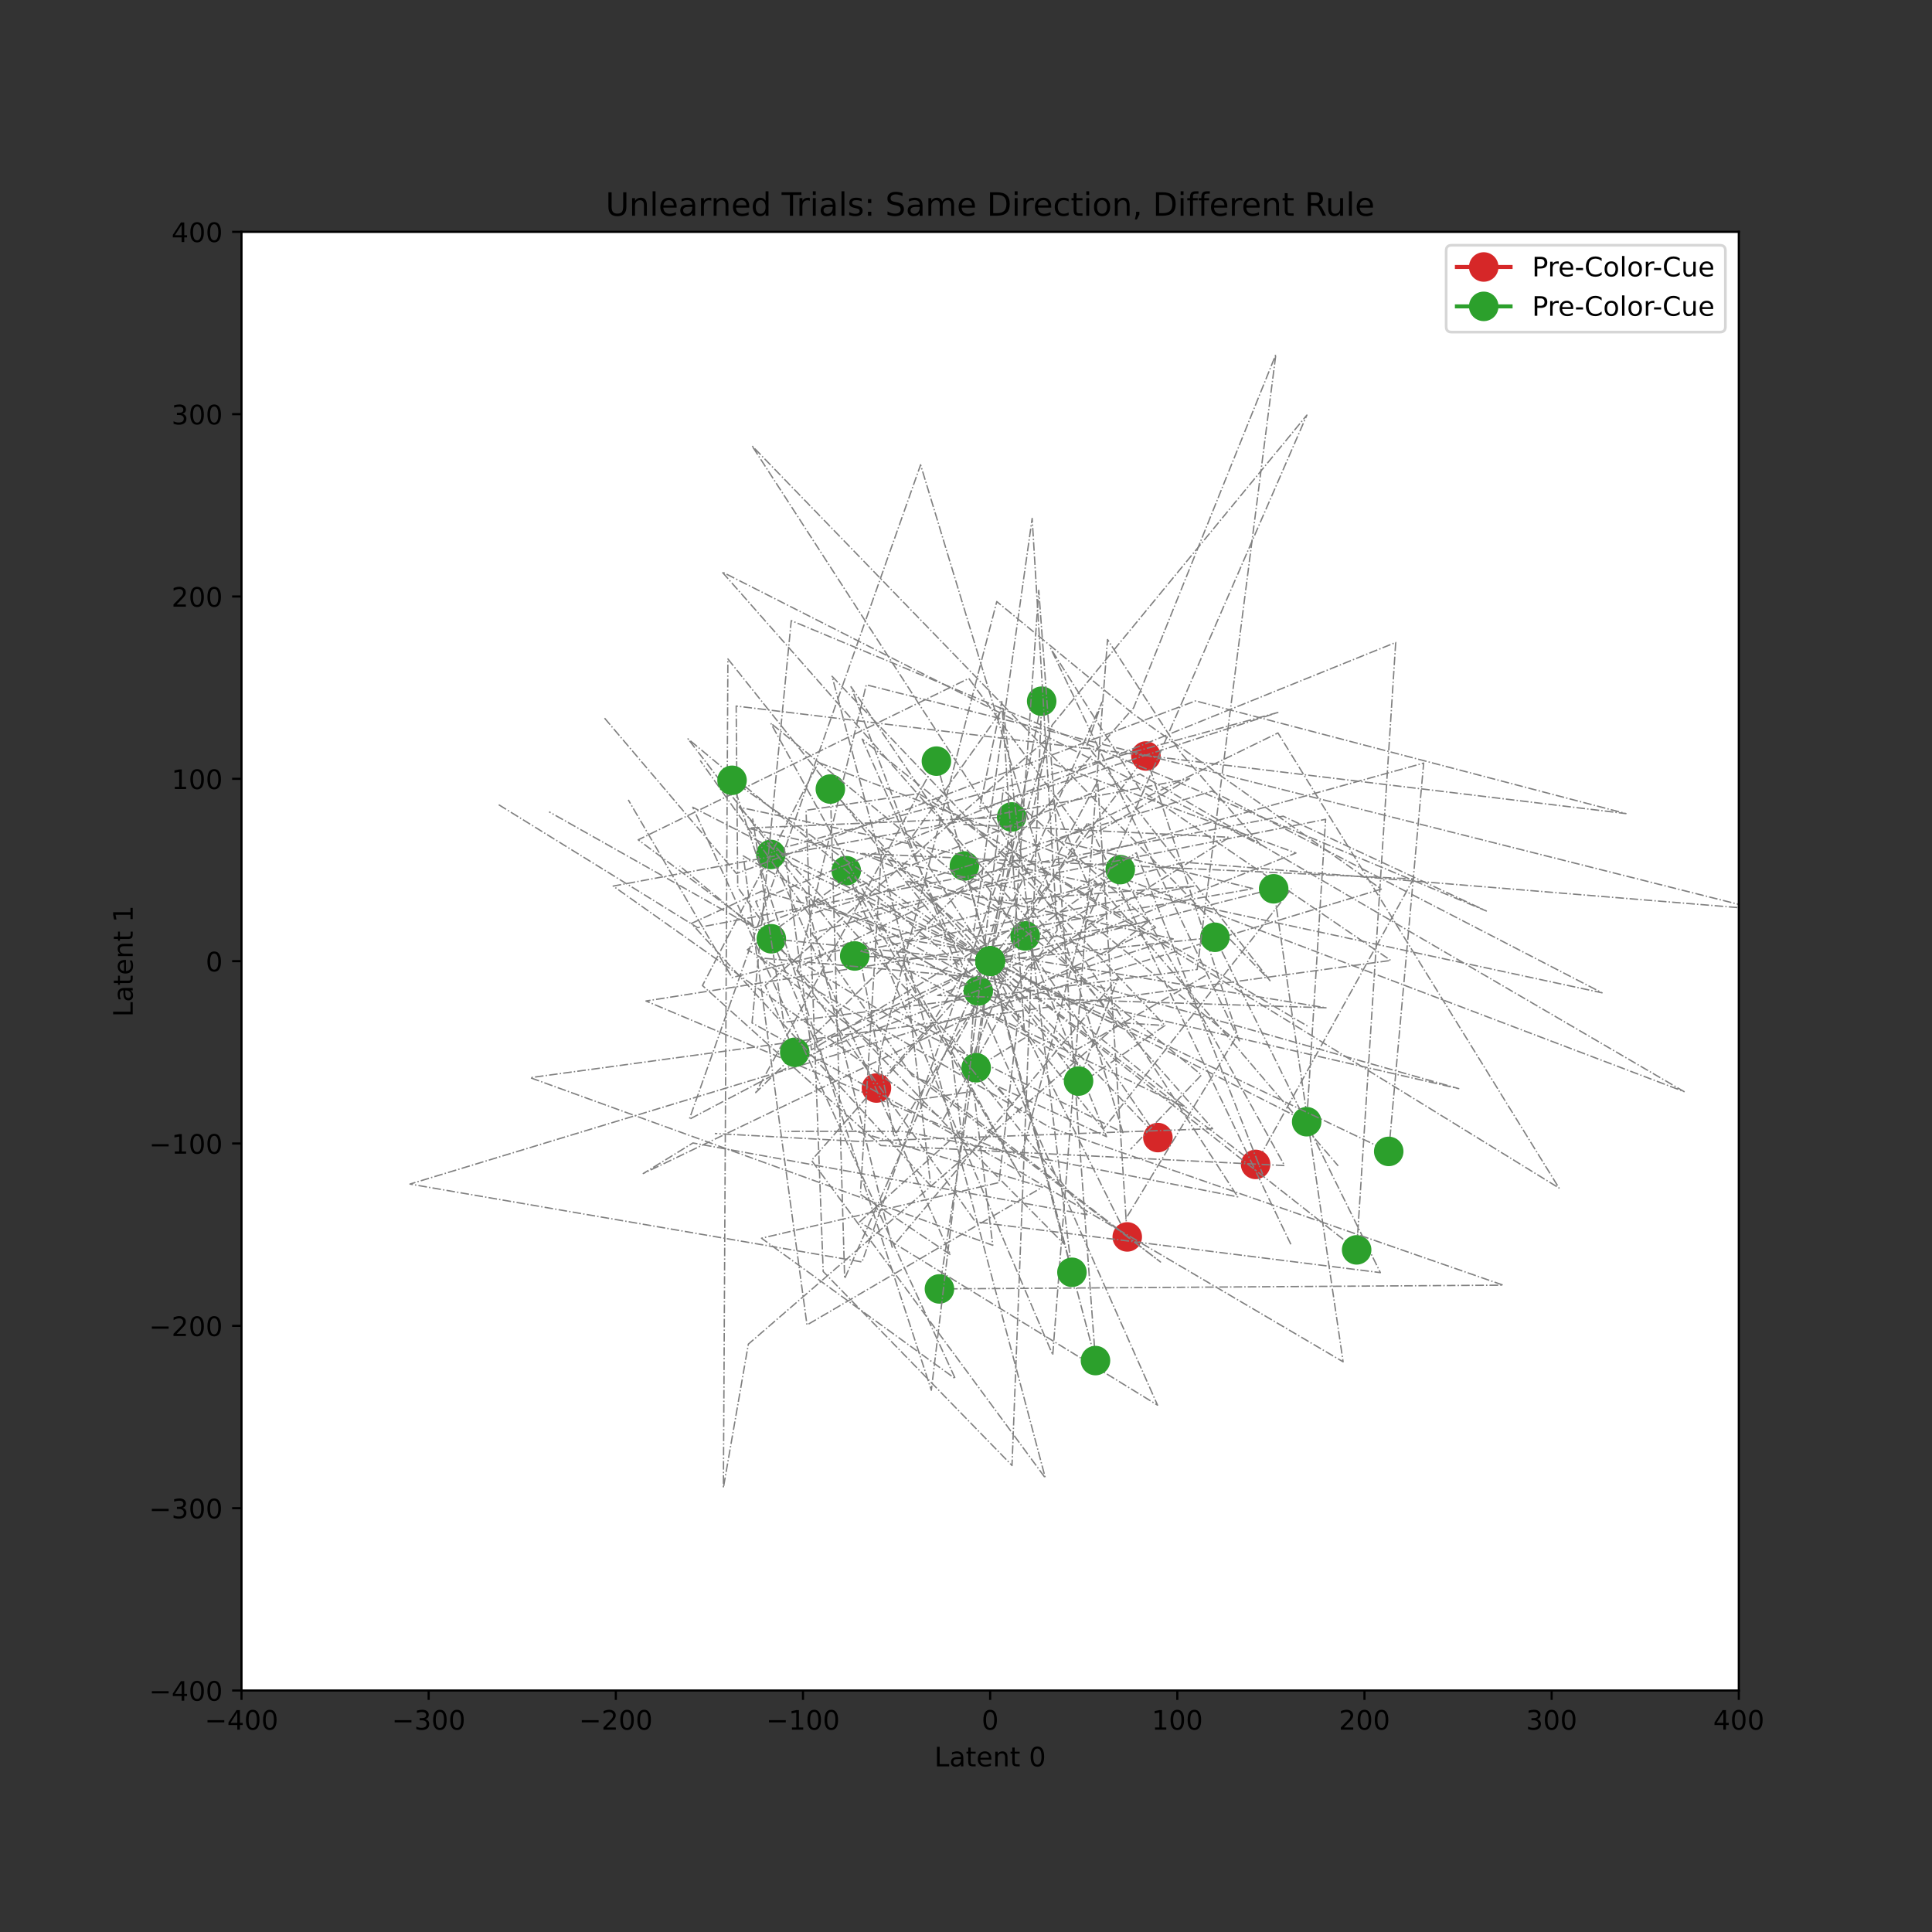 <?xml version="1.0" encoding="utf-8" standalone="no"?>
<!DOCTYPE svg PUBLIC "-//W3C//DTD SVG 1.1//EN"
  "http://www.w3.org/Graphics/SVG/1.1/DTD/svg11.dtd">
<!-- Created with matplotlib (https://matplotlib.org/) -->
<svg height="720pt" version="1.1" viewBox="0 0 720 720" width="720pt" xmlns="http://www.w3.org/2000/svg" xmlns:xlink="http://www.w3.org/1999/xlink">
 <rect x="0" y="0" width="720" height="720" fill="#333333" stroke="none"/>
 <defs>
  <style type="text/css">*{stroke-linecap:butt;stroke-linejoin:round;}</style>
 </defs>
 <g id="figure_1">
  <g id="patch_1">
   <path d="M 0 720 
L 720 720 
L 720 0 
L 0 0 
z
" style="fill:none;"/>
  </g>
  <g id="axes_1">
   <g id="patch_2">
    <path d="M 90 630 
L 648 630 
L 648 86.4 
L 90 86.4 
z
" style="fill:#ffffff;"/>
   </g>
   <g id="matplotlib.axis_1">
    <g id="xtick_1">
     <g id="line2d_1">
      <defs>
       <path d="M 0 0 
L 0 3.5 
" id="mb288f731e3" style="stroke:#000000;stroke-width:0.8;"/>
      </defs>
      <g>
       <use style="stroke:#000000;stroke-width:0.8;" x="90" xlink:href="#mb288f731e3" y="630"/>
      </g>
     </g>
     <g id="text_1">
      <!-- −400 -->
      <g transform="translate(76.266 644.598)scale(0.1 -0.1)">
       <defs>
        <path d="M 10.594 35.5 
L 73.188 35.5 
L 73.188 27.203 
L 10.594 27.203 
z
" id="DejaVuSans-8722"/>
        <path d="M 37.797 64.312 
L 12.891 25.391 
L 37.797 25.391 
z
M 35.203 72.906 
L 47.609 72.906 
L 47.609 25.391 
L 58.016 25.391 
L 58.016 17.188 
L 47.609 17.188 
L 47.609 0 
L 37.797 0 
L 37.797 17.188 
L 4.891 17.188 
L 4.891 26.703 
z
" id="DejaVuSans-52"/>
        <path d="M 31.781 66.406 
Q 24.172 66.406 20.328 58.906 
Q 16.5 51.422 16.5 36.375 
Q 16.5 21.391 20.328 13.891 
Q 24.172 6.391 31.781 6.391 
Q 39.453 6.391 43.281 13.891 
Q 47.125 21.391 47.125 36.375 
Q 47.125 51.422 43.281 58.906 
Q 39.453 66.406 31.781 66.406 
z
M 31.781 74.219 
Q 44.047 74.219 50.516 64.516 
Q 56.984 54.828 56.984 36.375 
Q 56.984 17.969 50.516 8.266 
Q 44.047 -1.422 31.781 -1.422 
Q 19.531 -1.422 13.062 8.266 
Q 6.594 17.969 6.594 36.375 
Q 6.594 54.828 13.062 64.516 
Q 19.531 74.219 31.781 74.219 
z
" id="DejaVuSans-48"/>
       </defs>
       <use xlink:href="#DejaVuSans-8722"/>
       <use x="83.789" xlink:href="#DejaVuSans-52"/>
       <use x="147.412" xlink:href="#DejaVuSans-48"/>
       <use x="211.035" xlink:href="#DejaVuSans-48"/>
      </g>
     </g>
    </g>
    <g id="xtick_2">
     <g id="line2d_2">
      <g>
       <use style="stroke:#000000;stroke-width:0.8;" x="159.75" xlink:href="#mb288f731e3" y="630"/>
      </g>
     </g>
     <g id="text_2">
      <!-- −300 -->
      <g transform="translate(146.016 644.598)scale(0.1 -0.1)">
       <defs>
        <path d="M 40.578 39.312 
Q 47.656 37.797 51.625 33 
Q 55.609 28.219 55.609 21.188 
Q 55.609 10.406 48.188 4.484 
Q 40.766 -1.422 27.094 -1.422 
Q 22.516 -1.422 17.656 -0.516 
Q 12.797 0.391 7.625 2.203 
L 7.625 11.719 
Q 11.719 9.328 16.594 8.109 
Q 21.484 6.891 26.812 6.891 
Q 36.078 6.891 40.938 10.547 
Q 45.797 14.203 45.797 21.188 
Q 45.797 27.641 41.281 31.266 
Q 36.766 34.906 28.719 34.906 
L 20.219 34.906 
L 20.219 43.016 
L 29.109 43.016 
Q 36.375 43.016 40.234 45.922 
Q 44.094 48.828 44.094 54.297 
Q 44.094 59.906 40.109 62.906 
Q 36.141 65.922 28.719 65.922 
Q 24.656 65.922 20.016 65.031 
Q 15.375 64.156 9.812 62.312 
L 9.812 71.094 
Q 15.438 72.656 20.344 73.438 
Q 25.25 74.219 29.594 74.219 
Q 40.828 74.219 47.359 69.109 
Q 53.906 64.016 53.906 55.328 
Q 53.906 49.266 50.438 45.094 
Q 46.969 40.922 40.578 39.312 
z
" id="DejaVuSans-51"/>
       </defs>
       <use xlink:href="#DejaVuSans-8722"/>
       <use x="83.789" xlink:href="#DejaVuSans-51"/>
       <use x="147.412" xlink:href="#DejaVuSans-48"/>
       <use x="211.035" xlink:href="#DejaVuSans-48"/>
      </g>
     </g>
    </g>
    <g id="xtick_3">
     <g id="line2d_3">
      <g>
       <use style="stroke:#000000;stroke-width:0.8;" x="229.5" xlink:href="#mb288f731e3" y="630"/>
      </g>
     </g>
     <g id="text_3">
      <!-- −200 -->
      <g transform="translate(215.766 644.598)scale(0.1 -0.1)">
       <defs>
        <path d="M 19.188 8.297 
L 53.609 8.297 
L 53.609 0 
L 7.328 0 
L 7.328 8.297 
Q 12.938 14.109 22.625 23.891 
Q 32.328 33.688 34.812 36.531 
Q 39.547 41.844 41.422 45.531 
Q 43.312 49.219 43.312 52.781 
Q 43.312 58.594 39.234 62.25 
Q 35.156 65.922 28.609 65.922 
Q 23.969 65.922 18.812 64.312 
Q 13.672 62.703 7.812 59.422 
L 7.812 69.391 
Q 13.766 71.781 18.938 73 
Q 24.125 74.219 28.422 74.219 
Q 39.75 74.219 46.484 68.547 
Q 53.219 62.891 53.219 53.422 
Q 53.219 48.922 51.531 44.891 
Q 49.859 40.875 45.406 35.406 
Q 44.188 33.984 37.641 27.219 
Q 31.109 20.453 19.188 8.297 
z
" id="DejaVuSans-50"/>
       </defs>
       <use xlink:href="#DejaVuSans-8722"/>
       <use x="83.789" xlink:href="#DejaVuSans-50"/>
       <use x="147.412" xlink:href="#DejaVuSans-48"/>
       <use x="211.035" xlink:href="#DejaVuSans-48"/>
      </g>
     </g>
    </g>
    <g id="xtick_4">
     <g id="line2d_4">
      <g>
       <use style="stroke:#000000;stroke-width:0.8;" x="299.25" xlink:href="#mb288f731e3" y="630"/>
      </g>
     </g>
     <g id="text_4">
      <!-- −100 -->
      <g transform="translate(285.516 644.598)scale(0.1 -0.1)">
       <defs>
        <path d="M 12.406 8.297 
L 28.516 8.297 
L 28.516 63.922 
L 10.984 60.406 
L 10.984 69.391 
L 28.422 72.906 
L 38.281 72.906 
L 38.281 8.297 
L 54.391 8.297 
L 54.391 0 
L 12.406 0 
z
" id="DejaVuSans-49"/>
       </defs>
       <use xlink:href="#DejaVuSans-8722"/>
       <use x="83.789" xlink:href="#DejaVuSans-49"/>
       <use x="147.412" xlink:href="#DejaVuSans-48"/>
       <use x="211.035" xlink:href="#DejaVuSans-48"/>
      </g>
     </g>
    </g>
    <g id="xtick_5">
     <g id="line2d_5">
      <g>
       <use style="stroke:#000000;stroke-width:0.8;" x="369" xlink:href="#mb288f731e3" y="630"/>
      </g>
     </g>
     <g id="text_5">
      <!-- 0 -->
      <g transform="translate(365.819 644.598)scale(0.1 -0.1)">
       <use xlink:href="#DejaVuSans-48"/>
      </g>
     </g>
    </g>
    <g id="xtick_6">
     <g id="line2d_6">
      <g>
       <use style="stroke:#000000;stroke-width:0.8;" x="438.75" xlink:href="#mb288f731e3" y="630"/>
      </g>
     </g>
     <g id="text_6">
      <!-- 100 -->
      <g transform="translate(429.206 644.598)scale(0.1 -0.1)">
       <use xlink:href="#DejaVuSans-49"/>
       <use x="63.623" xlink:href="#DejaVuSans-48"/>
       <use x="127.246" xlink:href="#DejaVuSans-48"/>
      </g>
     </g>
    </g>
    <g id="xtick_7">
     <g id="line2d_7">
      <g>
       <use style="stroke:#000000;stroke-width:0.8;" x="508.5" xlink:href="#mb288f731e3" y="630"/>
      </g>
     </g>
     <g id="text_7">
      <!-- 200 -->
      <g transform="translate(498.956 644.598)scale(0.1 -0.1)">
       <use xlink:href="#DejaVuSans-50"/>
       <use x="63.623" xlink:href="#DejaVuSans-48"/>
       <use x="127.246" xlink:href="#DejaVuSans-48"/>
      </g>
     </g>
    </g>
    <g id="xtick_8">
     <g id="line2d_8">
      <g>
       <use style="stroke:#000000;stroke-width:0.8;" x="578.25" xlink:href="#mb288f731e3" y="630"/>
      </g>
     </g>
     <g id="text_8">
      <!-- 300 -->
      <g transform="translate(568.706 644.598)scale(0.1 -0.1)">
       <use xlink:href="#DejaVuSans-51"/>
       <use x="63.623" xlink:href="#DejaVuSans-48"/>
       <use x="127.246" xlink:href="#DejaVuSans-48"/>
      </g>
     </g>
    </g>
    <g id="xtick_9">
     <g id="line2d_9">
      <g>
       <use style="stroke:#000000;stroke-width:0.8;" x="648" xlink:href="#mb288f731e3" y="630"/>
      </g>
     </g>
     <g id="text_9">
      <!-- 400 -->
      <g transform="translate(638.456 644.598)scale(0.1 -0.1)">
       <use xlink:href="#DejaVuSans-52"/>
       <use x="63.623" xlink:href="#DejaVuSans-48"/>
       <use x="127.246" xlink:href="#DejaVuSans-48"/>
      </g>
     </g>
    </g>
    <g id="text_10">
     <!-- Latent 0 -->
     <g transform="translate(348.214 658.277)scale(0.1 -0.1)">
      <defs>
       <path d="M 9.812 72.906 
L 19.672 72.906 
L 19.672 8.297 
L 55.172 8.297 
L 55.172 0 
L 9.812 0 
z
" id="DejaVuSans-76"/>
       <path d="M 34.281 27.484 
Q 23.391 27.484 19.188 25 
Q 14.984 22.516 14.984 16.5 
Q 14.984 11.719 18.141 8.906 
Q 21.297 6.109 26.703 6.109 
Q 34.188 6.109 38.703 11.406 
Q 43.219 16.703 43.219 25.484 
L 43.219 27.484 
z
M 52.203 31.203 
L 52.203 0 
L 43.219 0 
L 43.219 8.297 
Q 40.141 3.328 35.547 0.953 
Q 30.953 -1.422 24.312 -1.422 
Q 15.922 -1.422 10.953 3.297 
Q 6 8.016 6 15.922 
Q 6 25.141 12.172 29.828 
Q 18.359 34.516 30.609 34.516 
L 43.219 34.516 
L 43.219 35.406 
Q 43.219 41.609 39.141 45 
Q 35.062 48.391 27.688 48.391 
Q 23 48.391 18.547 47.266 
Q 14.109 46.141 10.016 43.891 
L 10.016 52.203 
Q 14.938 54.109 19.578 55.047 
Q 24.219 56 28.609 56 
Q 40.484 56 46.344 49.844 
Q 52.203 43.703 52.203 31.203 
z
" id="DejaVuSans-97"/>
       <path d="M 18.312 70.219 
L 18.312 54.688 
L 36.812 54.688 
L 36.812 47.703 
L 18.312 47.703 
L 18.312 18.016 
Q 18.312 11.328 20.141 9.422 
Q 21.969 7.516 27.594 7.516 
L 36.812 7.516 
L 36.812 0 
L 27.594 0 
Q 17.188 0 13.234 3.875 
Q 9.281 7.766 9.281 18.016 
L 9.281 47.703 
L 2.688 47.703 
L 2.688 54.688 
L 9.281 54.688 
L 9.281 70.219 
z
" id="DejaVuSans-116"/>
       <path d="M 56.203 29.594 
L 56.203 25.203 
L 14.891 25.203 
Q 15.484 15.922 20.484 11.062 
Q 25.484 6.203 34.422 6.203 
Q 39.594 6.203 44.453 7.469 
Q 49.312 8.734 54.109 11.281 
L 54.109 2.781 
Q 49.266 0.734 44.188 -0.344 
Q 39.109 -1.422 33.891 -1.422 
Q 20.797 -1.422 13.156 6.188 
Q 5.516 13.812 5.516 26.812 
Q 5.516 40.234 12.766 48.109 
Q 20.016 56 32.328 56 
Q 43.359 56 49.781 48.891 
Q 56.203 41.797 56.203 29.594 
z
M 47.219 32.234 
Q 47.125 39.594 43.094 43.984 
Q 39.062 48.391 32.422 48.391 
Q 24.906 48.391 20.391 44.141 
Q 15.875 39.891 15.188 32.172 
z
" id="DejaVuSans-101"/>
       <path d="M 54.891 33.016 
L 54.891 0 
L 45.906 0 
L 45.906 32.719 
Q 45.906 40.484 42.875 44.328 
Q 39.844 48.188 33.797 48.188 
Q 26.516 48.188 22.312 43.547 
Q 18.109 38.922 18.109 30.906 
L 18.109 0 
L 9.078 0 
L 9.078 54.688 
L 18.109 54.688 
L 18.109 46.188 
Q 21.344 51.125 25.703 53.562 
Q 30.078 56 35.797 56 
Q 45.219 56 50.047 50.172 
Q 54.891 44.344 54.891 33.016 
z
" id="DejaVuSans-110"/>
       <path id="DejaVuSans-32"/>
      </defs>
      <use xlink:href="#DejaVuSans-76"/>
      <use x="55.713" xlink:href="#DejaVuSans-97"/>
      <use x="116.992" xlink:href="#DejaVuSans-116"/>
      <use x="156.201" xlink:href="#DejaVuSans-101"/>
      <use x="217.725" xlink:href="#DejaVuSans-110"/>
      <use x="281.104" xlink:href="#DejaVuSans-116"/>
      <use x="320.312" xlink:href="#DejaVuSans-32"/>
      <use x="352.1" xlink:href="#DejaVuSans-48"/>
     </g>
    </g>
   </g>
   <g id="matplotlib.axis_2">
    <g id="ytick_1">
     <g id="line2d_10">
      <defs>
       <path d="M 0 0 
L -3.5 0 
" id="maa9249521f" style="stroke:#000000;stroke-width:0.8;"/>
      </defs>
      <g>
       <use style="stroke:#000000;stroke-width:0.8;" x="90" xlink:href="#maa9249521f" y="630"/>
      </g>
     </g>
     <g id="text_11">
      <!-- −400 -->
      <g transform="translate(55.533 633.799)scale(0.1 -0.1)">
       <use xlink:href="#DejaVuSans-8722"/>
       <use x="83.789" xlink:href="#DejaVuSans-52"/>
       <use x="147.412" xlink:href="#DejaVuSans-48"/>
       <use x="211.035" xlink:href="#DejaVuSans-48"/>
      </g>
     </g>
    </g>
    <g id="ytick_2">
     <g id="line2d_11">
      <g>
       <use style="stroke:#000000;stroke-width:0.8;" x="90" xlink:href="#maa9249521f" y="562.05"/>
      </g>
     </g>
     <g id="text_12">
      <!-- −300 -->
      <g transform="translate(55.533 565.849)scale(0.1 -0.1)">
       <use xlink:href="#DejaVuSans-8722"/>
       <use x="83.789" xlink:href="#DejaVuSans-51"/>
       <use x="147.412" xlink:href="#DejaVuSans-48"/>
       <use x="211.035" xlink:href="#DejaVuSans-48"/>
      </g>
     </g>
    </g>
    <g id="ytick_3">
     <g id="line2d_12">
      <g>
       <use style="stroke:#000000;stroke-width:0.8;" x="90" xlink:href="#maa9249521f" y="494.1"/>
      </g>
     </g>
     <g id="text_13">
      <!-- −200 -->
      <g transform="translate(55.533 497.899)scale(0.1 -0.1)">
       <use xlink:href="#DejaVuSans-8722"/>
       <use x="83.789" xlink:href="#DejaVuSans-50"/>
       <use x="147.412" xlink:href="#DejaVuSans-48"/>
       <use x="211.035" xlink:href="#DejaVuSans-48"/>
      </g>
     </g>
    </g>
    <g id="ytick_4">
     <g id="line2d_13">
      <g>
       <use style="stroke:#000000;stroke-width:0.8;" x="90" xlink:href="#maa9249521f" y="426.15"/>
      </g>
     </g>
     <g id="text_14">
      <!-- −100 -->
      <g transform="translate(55.533 429.949)scale(0.1 -0.1)">
       <use xlink:href="#DejaVuSans-8722"/>
       <use x="83.789" xlink:href="#DejaVuSans-49"/>
       <use x="147.412" xlink:href="#DejaVuSans-48"/>
       <use x="211.035" xlink:href="#DejaVuSans-48"/>
      </g>
     </g>
    </g>
    <g id="ytick_5">
     <g id="line2d_14">
      <g>
       <use style="stroke:#000000;stroke-width:0.8;" x="90" xlink:href="#maa9249521f" y="358.2"/>
      </g>
     </g>
     <g id="text_15">
      <!-- 0 -->
      <g transform="translate(76.638 361.999)scale(0.1 -0.1)">
       <use xlink:href="#DejaVuSans-48"/>
      </g>
     </g>
    </g>
    <g id="ytick_6">
     <g id="line2d_15">
      <g>
       <use style="stroke:#000000;stroke-width:0.8;" x="90" xlink:href="#maa9249521f" y="290.25"/>
      </g>
     </g>
     <g id="text_16">
      <!-- 100 -->
      <g transform="translate(63.913 294.049)scale(0.1 -0.1)">
       <use xlink:href="#DejaVuSans-49"/>
       <use x="63.623" xlink:href="#DejaVuSans-48"/>
       <use x="127.246" xlink:href="#DejaVuSans-48"/>
      </g>
     </g>
    </g>
    <g id="ytick_7">
     <g id="line2d_16">
      <g>
       <use style="stroke:#000000;stroke-width:0.8;" x="90" xlink:href="#maa9249521f" y="222.3"/>
      </g>
     </g>
     <g id="text_17">
      <!-- 200 -->
      <g transform="translate(63.913 226.099)scale(0.1 -0.1)">
       <use xlink:href="#DejaVuSans-50"/>
       <use x="63.623" xlink:href="#DejaVuSans-48"/>
       <use x="127.246" xlink:href="#DejaVuSans-48"/>
      </g>
     </g>
    </g>
    <g id="ytick_8">
     <g id="line2d_17">
      <g>
       <use style="stroke:#000000;stroke-width:0.8;" x="90" xlink:href="#maa9249521f" y="154.35"/>
      </g>
     </g>
     <g id="text_18">
      <!-- 300 -->
      <g transform="translate(63.913 158.149)scale(0.1 -0.1)">
       <use xlink:href="#DejaVuSans-51"/>
       <use x="63.623" xlink:href="#DejaVuSans-48"/>
       <use x="127.246" xlink:href="#DejaVuSans-48"/>
      </g>
     </g>
    </g>
    <g id="ytick_9">
     <g id="line2d_18">
      <g>
       <use style="stroke:#000000;stroke-width:0.8;" x="90" xlink:href="#maa9249521f" y="86.4"/>
      </g>
     </g>
     <g id="text_19">
      <!-- 400 -->
      <g transform="translate(63.913 90.199)scale(0.1 -0.1)">
       <use xlink:href="#DejaVuSans-52"/>
       <use x="63.623" xlink:href="#DejaVuSans-48"/>
       <use x="127.246" xlink:href="#DejaVuSans-48"/>
      </g>
     </g>
    </g>
    <g id="text_20">
     <!-- Latent 1 -->
     <g transform="translate(49.453 378.986)rotate(-90)scale(0.1 -0.1)">
      <use xlink:href="#DejaVuSans-76"/>
      <use x="55.713" xlink:href="#DejaVuSans-97"/>
      <use x="116.992" xlink:href="#DejaVuSans-116"/>
      <use x="156.201" xlink:href="#DejaVuSans-101"/>
      <use x="217.725" xlink:href="#DejaVuSans-110"/>
      <use x="281.104" xlink:href="#DejaVuSans-116"/>
      <use x="320.312" xlink:href="#DejaVuSans-32"/>
      <use x="352.1" xlink:href="#DejaVuSans-49"/>
     </g>
    </g>
   </g>
   <g id="line2d_19">
    <path clip-path="url(#p77f7a3742e)" d="M 369 358.2 
L 431.515 423.946 
L 317.149 255.916 
L 358.082 364.066 
L 347.692 380.814 
L 302.429 432.444 
L 389.579 550.815 
L 310.076 252.027 
L 434.146 382.161 
L 403.8 403.024 
" style="fill:none;stroke:#808080;stroke-dasharray:3.2,0.8,0.5,0.8;stroke-dashoffset:0;stroke-width:0.5;"/>
   </g>
   <g id="line2d_20">
    <path clip-path="url(#p77f7a3742e)" d="M 369 358.2 
" style="fill:none;stroke:#d62728;stroke-linecap:square;stroke-width:1.5;"/>
    <defs>
     <path d="M 0 5 
C 1.326 5 2.598 4.473 3.536 3.536 
C 4.473 2.598 5 1.326 5 0 
C 5 -1.326 4.473 -2.598 3.536 -3.536 
C 2.598 -4.473 1.326 -5 0 -5 
C -1.326 -5 -2.598 -4.473 -3.536 -3.536 
C -4.473 -2.598 -5 -1.326 -5 0 
C -5 1.326 -4.473 2.598 -3.536 3.536 
C -2.598 4.473 -1.326 5 0 5 
z
" id="m0b84394ae4" style="stroke:#d62728;"/>
    </defs>
    <g clip-path="url(#p77f7a3742e)">
     <use style="fill:#d62728;stroke:#d62728;" x="369" xlink:href="#m0b84394ae4" y="358.2"/>
    </g>
   </g>
   <g id="line2d_21">
    <path clip-path="url(#p77f7a3742e)" d="M 431.515 423.946 
" style="fill:none;stroke:#d62728;stroke-linecap:square;stroke-width:1.5;"/>
    <g clip-path="url(#p77f7a3742e)">
     <use style="fill:#d62728;stroke:#d62728;" x="431.515" xlink:href="#m0b84394ae4" y="423.946"/>
    </g>
   </g>
   <g id="line2d_22">
    <path clip-path="url(#p77f7a3742e)" d="M 369 358.2 
L 467.933 433.943 
L 526.743 327.551 
L 321.33 318.089 
L 411.489 356.106 
L 427.805 343.558 
L 240.739 373.046 
L 380.338 431.82 
L 407.885 328.19 
L 498.694 434.484 
" style="fill:none;stroke:#808080;stroke-dasharray:3.2,0.8,0.5,0.8;stroke-dashoffset:0;stroke-width:0.5;"/>
   </g>
   <g id="line2d_23">
    <path clip-path="url(#p77f7a3742e)" d="M 369 358.2 
" style="fill:none;stroke:#d62728;stroke-linecap:square;stroke-width:1.5;"/>
    <g clip-path="url(#p77f7a3742e)">
     <use style="fill:#d62728;stroke:#d62728;" x="369" xlink:href="#m0b84394ae4" y="358.2"/>
    </g>
   </g>
   <g id="line2d_24">
    <path clip-path="url(#p77f7a3742e)" d="M 467.933 433.943 
" style="fill:none;stroke:#d62728;stroke-linecap:square;stroke-width:1.5;"/>
    <g clip-path="url(#p77f7a3742e)">
     <use style="fill:#d62728;stroke:#d62728;" x="467.933" xlink:href="#m0b84394ae4" y="433.943"/>
    </g>
   </g>
   <g id="line2d_25">
    <path clip-path="url(#p77f7a3742e)" d="M 369 358.2 
L 420.096 460.962 
L 409.075 291.152 
L 354.46 392.025 
L 358.197 421.217 
L 320.31 455.417 
L 431.377 523.661 
L 321.308 275.443 
L 460.129 387.344 
L 419.25 454.694 
" style="fill:none;stroke:#808080;stroke-dasharray:3.2,0.8,0.5,0.8;stroke-dashoffset:0;stroke-width:0.5;"/>
   </g>
   <g id="line2d_26">
    <path clip-path="url(#p77f7a3742e)" d="M 369 358.2 
" style="fill:none;stroke:#d62728;stroke-linecap:square;stroke-width:1.5;"/>
    <g clip-path="url(#p77f7a3742e)">
     <use style="fill:#d62728;stroke:#d62728;" x="369" xlink:href="#m0b84394ae4" y="358.2"/>
    </g>
   </g>
   <g id="line2d_27">
    <path clip-path="url(#p77f7a3742e)" d="M 420.096 460.962 
" style="fill:none;stroke:#d62728;stroke-linecap:square;stroke-width:1.5;"/>
    <g clip-path="url(#p77f7a3742e)">
     <use style="fill:#d62728;stroke:#d62728;" x="420.096" xlink:href="#m0b84394ae4" y="460.962"/>
    </g>
   </g>
   <g id="line2d_28">
    <path clip-path="url(#p77f7a3742e)" d="M 369 358.2 
L 326.631 405.474 
L 328.211 391.705 
L 371.465 224.18 
L 422.166 265.938 
L 514.761 331.34 
L 152.788 441.265 
L 321.247 470.295 
L 376.02 316.479 
L 487.828 382.721 
" style="fill:none;stroke:#808080;stroke-dasharray:3.2,0.8,0.5,0.8;stroke-dashoffset:0;stroke-width:0.5;"/>
   </g>
   <g id="line2d_29">
    <path clip-path="url(#p77f7a3742e)" d="M 369 358.2 
" style="fill:none;stroke:#d62728;stroke-linecap:square;stroke-width:1.5;"/>
    <g clip-path="url(#p77f7a3742e)">
     <use style="fill:#d62728;stroke:#d62728;" x="369" xlink:href="#m0b84394ae4" y="358.2"/>
    </g>
   </g>
   <g id="line2d_30">
    <path clip-path="url(#p77f7a3742e)" d="M 326.631 405.474 
" style="fill:none;stroke:#d62728;stroke-linecap:square;stroke-width:1.5;"/>
    <g clip-path="url(#p77f7a3742e)">
     <use style="fill:#d62728;stroke:#d62728;" x="326.631" xlink:href="#m0b84394ae4" y="405.474"/>
    </g>
   </g>
   <g id="line2d_31">
    <path clip-path="url(#p77f7a3742e)" d="M 369 358.2 
L 427.056 281.741 
L 461.867 387.896 
L 391.572 241.7 
L 424.87 294.301 
L 518.306 357.926 
L 197.599 401.621 
L 369.971 464.09 
L 362.876 406.673 
L 340.374 410.049 
" style="fill:none;stroke:#808080;stroke-dasharray:3.2,0.8,0.5,0.8;stroke-dashoffset:0;stroke-width:0.5;"/>
   </g>
   <g id="line2d_32">
    <path clip-path="url(#p77f7a3742e)" d="M 369 358.2 
" style="fill:none;stroke:#d62728;stroke-linecap:square;stroke-width:1.5;"/>
    <g clip-path="url(#p77f7a3742e)">
     <use style="fill:#d62728;stroke:#d62728;" x="369" xlink:href="#m0b84394ae4" y="358.2"/>
    </g>
   </g>
   <g id="line2d_33">
    <path clip-path="url(#p77f7a3742e)" d="M 427.056 281.741 
" style="fill:none;stroke:#d62728;stroke-linecap:square;stroke-width:1.5;"/>
    <g clip-path="url(#p77f7a3742e)">
     <use style="fill:#d62728;stroke:#d62728;" x="427.056" xlink:href="#m0b84394ae4" y="281.741"/>
    </g>
   </g>
   <g id="line2d_34">
    <path clip-path="url(#p77f7a3742e)" d="M 369 358.2 
L 388.202 261.317 
L 377.144 546.141 
L 306.784 473.862 
L 300.379 301.973 
L 342.387 295.751 
L 581.003 442.74 
L 476.256 273.149 
L 298.296 360.06 
L 253.279 322.717 
" style="fill:none;stroke:#808080;stroke-dasharray:3.2,0.8,0.5,0.8;stroke-dashoffset:0;stroke-width:0.5;"/>
   </g>
   <g id="line2d_35">
    <path clip-path="url(#p77f7a3742e)" d="M 369 358.2 
" style="fill:none;stroke:#2ca02c;stroke-linecap:square;stroke-width:1.5;"/>
    <defs>
     <path d="M 0 5 
C 1.326 5 2.598 4.473 3.536 3.536 
C 4.473 2.598 5 1.326 5 0 
C 5 -1.326 4.473 -2.598 3.536 -3.536 
C 2.598 -4.473 1.326 -5 0 -5 
C -1.326 -5 -2.598 -4.473 -3.536 -3.536 
C -4.473 -2.598 -5 -1.326 -5 0 
C -5 1.326 -4.473 2.598 -3.536 3.536 
C -2.598 4.473 -1.326 5 0 5 
z
" id="mc21fa5690d" style="stroke:#2ca02c;"/>
    </defs>
    <g clip-path="url(#p77f7a3742e)">
     <use style="fill:#2ca02c;stroke:#2ca02c;" x="369" xlink:href="#mc21fa5690d" y="358.2"/>
    </g>
   </g>
   <g id="line2d_36">
    <path clip-path="url(#p77f7a3742e)" d="M 388.202 261.317 
" style="fill:none;stroke:#2ca02c;stroke-linecap:square;stroke-width:1.5;"/>
    <g clip-path="url(#p77f7a3742e)">
     <use style="fill:#2ca02c;stroke:#2ca02c;" x="388.202" xlink:href="#mc21fa5690d" y="261.317"/>
    </g>
   </g>
   <g id="line2d_37">
    <path clip-path="url(#p77f7a3742e)" d="M 369 358.2 
L 348.973 283.648 
L 281.637 407.18 
L 392.323 298.377 
L 408.614 337.191 
L 256.88 417.133 
L 343.081 173.215 
L 418.474 422.1 
L 332.044 378.971 
L 299.542 359.247 
" style="fill:none;stroke:#808080;stroke-dasharray:3.2,0.8,0.5,0.8;stroke-dashoffset:0;stroke-width:0.5;"/>
   </g>
   <g id="line2d_38">
    <path clip-path="url(#p77f7a3742e)" d="M 369 358.2 
" style="fill:none;stroke:#2ca02c;stroke-linecap:square;stroke-width:1.5;"/>
    <g clip-path="url(#p77f7a3742e)">
     <use style="fill:#2ca02c;stroke:#2ca02c;" x="369" xlink:href="#mc21fa5690d" y="358.2"/>
    </g>
   </g>
   <g id="line2d_39">
    <path clip-path="url(#p77f7a3742e)" d="M 348.973 283.648 
" style="fill:none;stroke:#2ca02c;stroke-linecap:square;stroke-width:1.5;"/>
    <g clip-path="url(#p77f7a3742e)">
     <use style="fill:#2ca02c;stroke:#2ca02c;" x="348.973" xlink:href="#mc21fa5690d" y="283.648"/>
    </g>
   </g>
   <g id="line2d_40">
    <path clip-path="url(#p77f7a3742e)" d="M 369 358.2 
L 287.263 318.438 
L 354.211 467.581 
L 320.641 445.095 
L 328.547 315.759 
L 402.509 397.108 
L 319.375 350.946 
L 333.168 423.64 
L 405.465 306.501 
L 481.349 464.313 
" style="fill:none;stroke:#808080;stroke-dasharray:3.2,0.8,0.5,0.8;stroke-dashoffset:0;stroke-width:0.5;"/>
   </g>
   <g id="line2d_41">
    <path clip-path="url(#p77f7a3742e)" d="M 369 358.2 
" style="fill:none;stroke:#2ca02c;stroke-linecap:square;stroke-width:1.5;"/>
    <g clip-path="url(#p77f7a3742e)">
     <use style="fill:#2ca02c;stroke:#2ca02c;" x="369" xlink:href="#mc21fa5690d" y="358.2"/>
    </g>
   </g>
   <g id="line2d_42">
    <path clip-path="url(#p77f7a3742e)" d="M 287.263 318.438 
" style="fill:none;stroke:#2ca02c;stroke-linecap:square;stroke-width:1.5;"/>
    <g clip-path="url(#p77f7a3742e)">
     <use style="fill:#2ca02c;stroke:#2ca02c;" x="287.263" xlink:href="#mc21fa5690d" y="318.438"/>
    </g>
   </g>
   <g id="line2d_43">
    <path clip-path="url(#p77f7a3742e)" d="M 369 358.2 
L 359.396 322.739 
L 396.448 463.49 
L 352.973 419.606 
L 297.167 361.565 
L 322.834 255.206 
L 655.159 338.842 
L 441.451 321.333 
L 272.816 364.31 
L 234.142 298.087 
" style="fill:none;stroke:#808080;stroke-dasharray:3.2,0.8,0.5,0.8;stroke-dashoffset:0;stroke-width:0.5;"/>
   </g>
   <g id="line2d_44">
    <path clip-path="url(#p77f7a3742e)" d="M 369 358.2 
" style="fill:none;stroke:#2ca02c;stroke-linecap:square;stroke-width:1.5;"/>
    <g clip-path="url(#p77f7a3742e)">
     <use style="fill:#2ca02c;stroke:#2ca02c;" x="369" xlink:href="#mc21fa5690d" y="358.2"/>
    </g>
   </g>
   <g id="line2d_45">
    <path clip-path="url(#p77f7a3742e)" d="M 359.396 322.739 
" style="fill:none;stroke:#2ca02c;stroke-linecap:square;stroke-width:1.5;"/>
    <g clip-path="url(#p77f7a3742e)">
     <use style="fill:#2ca02c;stroke:#2ca02c;" x="359.396" xlink:href="#mc21fa5690d" y="322.739"/>
    </g>
   </g>
   <g id="line2d_46">
    <path clip-path="url(#p77f7a3742e)" d="M 369 358.2 
L 377.016 304.45 
L 278.456 308.603 
L 378.6 331.211 
L 416.391 381.994 
L 278.888 500.915 
L 269.589 554.42 
L 271.264 245.564 
L 411.165 420.822 
L 481.346 331.111 
" style="fill:none;stroke:#808080;stroke-dasharray:3.2,0.8,0.5,0.8;stroke-dashoffset:0;stroke-width:0.5;"/>
   </g>
   <g id="line2d_47">
    <path clip-path="url(#p77f7a3742e)" d="M 369 358.2 
" style="fill:none;stroke:#2ca02c;stroke-linecap:square;stroke-width:1.5;"/>
    <g clip-path="url(#p77f7a3742e)">
     <use style="fill:#2ca02c;stroke:#2ca02c;" x="369" xlink:href="#mc21fa5690d" y="358.2"/>
    </g>
   </g>
   <g id="line2d_48">
    <path clip-path="url(#p77f7a3742e)" d="M 377.016 304.45 
" style="fill:none;stroke:#2ca02c;stroke-linecap:square;stroke-width:1.5;"/>
    <g clip-path="url(#p77f7a3742e)">
     <use style="fill:#2ca02c;stroke:#2ca02c;" x="377.016" xlink:href="#mc21fa5690d" y="304.45"/>
    </g>
   </g>
   <g id="line2d_49">
    <path clip-path="url(#p77f7a3742e)" d="M 369 358.2 
L 309.447 294.053 
L 314.777 476.481 
L 410.673 261.662 
L 405.11 277.685 
L 473.308 365.479 
L 280.25 166.138 
L 461.27 446.032 
L 336.535 421.609 
L 292.483 421.624 
" style="fill:none;stroke:#808080;stroke-dasharray:3.2,0.8,0.5,0.8;stroke-dashoffset:0;stroke-width:0.5;"/>
   </g>
   <g id="line2d_50">
    <path clip-path="url(#p77f7a3742e)" d="M 369 358.2 
" style="fill:none;stroke:#2ca02c;stroke-linecap:square;stroke-width:1.5;"/>
    <g clip-path="url(#p77f7a3742e)">
     <use style="fill:#2ca02c;stroke:#2ca02c;" x="369" xlink:href="#mc21fa5690d" y="358.2"/>
    </g>
   </g>
   <g id="line2d_51">
    <path clip-path="url(#p77f7a3742e)" d="M 309.447 294.053 
" style="fill:none;stroke:#2ca02c;stroke-linecap:square;stroke-width:1.5;"/>
    <g clip-path="url(#p77f7a3742e)">
     <use style="fill:#2ca02c;stroke:#2ca02c;" x="309.447" xlink:href="#mc21fa5690d" y="294.053"/>
    </g>
   </g>
   <g id="line2d_52">
    <path clip-path="url(#p77f7a3742e)" d="M 369 358.2 
L 474.664 331.236 
L 500.532 507.501 
L 375.746 434.119 
L 280.262 381.213 
L 294.881 231.288 
L 553.909 339.494 
L 478.212 304.169 
L 259.968 345.711 
L 185.58 299.724 
" style="fill:none;stroke:#808080;stroke-dasharray:3.2,0.8,0.5,0.8;stroke-dashoffset:0;stroke-width:0.5;"/>
   </g>
   <g id="line2d_53">
    <path clip-path="url(#p77f7a3742e)" d="M 369 358.2 
" style="fill:none;stroke:#2ca02c;stroke-linecap:square;stroke-width:1.5;"/>
    <g clip-path="url(#p77f7a3742e)">
     <use style="fill:#2ca02c;stroke:#2ca02c;" x="369" xlink:href="#mc21fa5690d" y="358.2"/>
    </g>
   </g>
   <g id="line2d_54">
    <path clip-path="url(#p77f7a3742e)" d="M 474.664 331.236 
" style="fill:none;stroke:#2ca02c;stroke-linecap:square;stroke-width:1.5;"/>
    <g clip-path="url(#p77f7a3742e)">
     <use style="fill:#2ca02c;stroke:#2ca02c;" x="474.664" xlink:href="#mc21fa5690d" y="331.236"/>
    </g>
   </g>
   <g id="line2d_55">
    <path clip-path="url(#p77f7a3742e)" d="M 369 358.2 
L 315.385 324.477 
L 392.328 504.972 
L 412.747 238.34 
L 439.987 280.493 
L 469.834 314.925 
L 269.093 213.13 
L 451.903 420.631 
L 319.964 425.365 
L 266.393 422.421 
" style="fill:none;stroke:#808080;stroke-dasharray:3.2,0.8,0.5,0.8;stroke-dashoffset:0;stroke-width:0.5;"/>
   </g>
   <g id="line2d_56">
    <path clip-path="url(#p77f7a3742e)" d="M 369 358.2 
" style="fill:none;stroke:#2ca02c;stroke-linecap:square;stroke-width:1.5;"/>
    <g clip-path="url(#p77f7a3742e)">
     <use style="fill:#2ca02c;stroke:#2ca02c;" x="369" xlink:href="#mc21fa5690d" y="358.2"/>
    </g>
   </g>
   <g id="line2d_57">
    <path clip-path="url(#p77f7a3742e)" d="M 315.385 324.477 
" style="fill:none;stroke:#2ca02c;stroke-linecap:square;stroke-width:1.5;"/>
    <g clip-path="url(#p77f7a3742e)">
     <use style="fill:#2ca02c;stroke:#2ca02c;" x="315.385" xlink:href="#mc21fa5690d" y="324.477"/>
    </g>
   </g>
   <g id="line2d_58">
    <path clip-path="url(#p77f7a3742e)" d="M 369 358.2 
L 452.762 349.298 
L 514.423 474.267 
L 363.553 455.351 
L 274.93 330.713 
L 274.353 263.127 
L 605.941 303.2 
L 445.56 261.205 
L 274.47 325.542 
L 225.134 267.433 
" style="fill:none;stroke:#808080;stroke-dasharray:3.2,0.8,0.5,0.8;stroke-dashoffset:0;stroke-width:0.5;"/>
   </g>
   <g id="line2d_59">
    <path clip-path="url(#p77f7a3742e)" d="M 369 358.2 
" style="fill:none;stroke:#2ca02c;stroke-linecap:square;stroke-width:1.5;"/>
    <g clip-path="url(#p77f7a3742e)">
     <use style="fill:#2ca02c;stroke:#2ca02c;" x="369" xlink:href="#mc21fa5690d" y="358.2"/>
    </g>
   </g>
   <g id="line2d_60">
    <path clip-path="url(#p77f7a3742e)" d="M 452.762 349.298 
" style="fill:none;stroke:#2ca02c;stroke-linecap:square;stroke-width:1.5;"/>
    <g clip-path="url(#p77f7a3742e)">
     <use style="fill:#2ca02c;stroke:#2ca02c;" x="452.762" xlink:href="#mc21fa5690d" y="349.298"/>
    </g>
   </g>
   <g id="line2d_61">
    <path clip-path="url(#p77f7a3742e)" d="M 369 358.2 
L 382.059 348.782 
L 412.374 423.604 
L 371.347 404.662 
L 380.08 414.643 
L 275.47 300.806 
L 597.039 369.991 
L 451.694 294.833 
L 301.555 340.793 
L 260.968 283.426 
" style="fill:none;stroke:#808080;stroke-dasharray:3.2,0.8,0.5,0.8;stroke-dashoffset:0;stroke-width:0.5;"/>
   </g>
   <g id="line2d_62">
    <path clip-path="url(#p77f7a3742e)" d="M 369 358.2 
" style="fill:none;stroke:#2ca02c;stroke-linecap:square;stroke-width:1.5;"/>
    <g clip-path="url(#p77f7a3742e)">
     <use style="fill:#2ca02c;stroke:#2ca02c;" x="369" xlink:href="#mc21fa5690d" y="358.2"/>
    </g>
   </g>
   <g id="line2d_63">
    <path clip-path="url(#p77f7a3742e)" d="M 382.059 348.782 
" style="fill:none;stroke:#2ca02c;stroke-linecap:square;stroke-width:1.5;"/>
    <g clip-path="url(#p77f7a3742e)">
     <use style="fill:#2ca02c;stroke:#2ca02c;" x="382.059" xlink:href="#mc21fa5690d" y="348.782"/>
    </g>
   </g>
   <g id="line2d_64">
    <path clip-path="url(#p77f7a3742e)" d="M 369 358.2 
L 505.582 465.79 
L 520.137 239.429 
L 281.651 335.924 
L 317.723 421.162 
L 388.475 442.416 
L 300.742 493.768 
L 276.978 318.951 
L 401.196 391.205 
L 449.757 363.327 
" style="fill:none;stroke:#808080;stroke-dasharray:3.2,0.8,0.5,0.8;stroke-dashoffset:0;stroke-width:0.5;"/>
   </g>
   <g id="line2d_65">
    <path clip-path="url(#p77f7a3742e)" d="M 369 358.2 
" style="fill:none;stroke:#2ca02c;stroke-linecap:square;stroke-width:1.5;"/>
    <g clip-path="url(#p77f7a3742e)">
     <use style="fill:#2ca02c;stroke:#2ca02c;" x="369" xlink:href="#mc21fa5690d" y="358.2"/>
    </g>
   </g>
   <g id="line2d_66">
    <path clip-path="url(#p77f7a3742e)" d="M 505.582 465.79 
" style="fill:none;stroke:#2ca02c;stroke-linecap:square;stroke-width:1.5;"/>
    <g clip-path="url(#p77f7a3742e)">
     <use style="fill:#2ca02c;stroke:#2ca02c;" x="505.582" xlink:href="#mc21fa5690d" y="465.79"/>
    </g>
   </g>
   <g id="line2d_67">
    <path clip-path="url(#p77f7a3742e)" d="M 369 358.2 
L 408.258 507.05 
L 387.119 220.006 
L 377.583 355.534 
L 361.504 396.325 
L 362.857 375.082 
L 442.125 412.867 
L 338.146 328.45 
L 437.229 349.891 
L 391.54 364.707 
" style="fill:none;stroke:#808080;stroke-dasharray:3.2,0.8,0.5,0.8;stroke-dashoffset:0;stroke-width:0.5;"/>
   </g>
   <g id="line2d_68">
    <path clip-path="url(#p77f7a3742e)" d="M 369 358.2 
" style="fill:none;stroke:#2ca02c;stroke-linecap:square;stroke-width:1.5;"/>
    <g clip-path="url(#p77f7a3742e)">
     <use style="fill:#2ca02c;stroke:#2ca02c;" x="369" xlink:href="#mc21fa5690d" y="358.2"/>
    </g>
   </g>
   <g id="line2d_69">
    <path clip-path="url(#p77f7a3742e)" d="M 408.258 507.05 
" style="fill:none;stroke:#2ca02c;stroke-linecap:square;stroke-width:1.5;"/>
    <g clip-path="url(#p77f7a3742e)">
     <use style="fill:#2ca02c;stroke:#2ca02c;" x="408.258" xlink:href="#mc21fa5690d" y="507.05"/>
    </g>
   </g>
   <g id="line2d_70">
    <path clip-path="url(#p77f7a3742e)" d="M 369 358.2 
L 350.104 480.341 
L 560.197 478.941 
L 391.285 420.186 
L 278.513 353.932 
L 316.45 326.81 
L 380.355 438.472 
L 287.23 269.499 
L 447.762 400.6 
L 421.315 428.314 
" style="fill:none;stroke:#808080;stroke-dasharray:3.2,0.8,0.5,0.8;stroke-dashoffset:0;stroke-width:0.5;"/>
   </g>
   <g id="line2d_71">
    <path clip-path="url(#p77f7a3742e)" d="M 369 358.2 
" style="fill:none;stroke:#2ca02c;stroke-linecap:square;stroke-width:1.5;"/>
    <g clip-path="url(#p77f7a3742e)">
     <use style="fill:#2ca02c;stroke:#2ca02c;" x="369" xlink:href="#mc21fa5690d" y="358.2"/>
    </g>
   </g>
   <g id="line2d_72">
    <path clip-path="url(#p77f7a3742e)" d="M 350.104 480.341 
" style="fill:none;stroke:#2ca02c;stroke-linecap:square;stroke-width:1.5;"/>
    <g clip-path="url(#p77f7a3742e)">
     <use style="fill:#2ca02c;stroke:#2ca02c;" x="350.104" xlink:href="#mc21fa5690d" y="480.341"/>
    </g>
   </g>
   <g id="line2d_73">
    <path clip-path="url(#p77f7a3742e)" d="M 369 358.2 
L 417.492 324.082 
L 478.714 434.369 
L 328.256 426.903 
L 261.785 367.283 
L 305.038 284.157 
L 627.63 406.82 
L 424.824 288.472 
L 281.23 345.756 
L 204.642 302.542 
" style="fill:none;stroke:#808080;stroke-dasharray:3.2,0.8,0.5,0.8;stroke-dashoffset:0;stroke-width:0.5;"/>
   </g>
   <g id="line2d_74">
    <path clip-path="url(#p77f7a3742e)" d="M 369 358.2 
" style="fill:none;stroke:#2ca02c;stroke-linecap:square;stroke-width:1.5;"/>
    <g clip-path="url(#p77f7a3742e)">
     <use style="fill:#2ca02c;stroke:#2ca02c;" x="369" xlink:href="#mc21fa5690d" y="358.2"/>
    </g>
   </g>
   <g id="line2d_75">
    <path clip-path="url(#p77f7a3742e)" d="M 417.492 324.082 
" style="fill:none;stroke:#2ca02c;stroke-linecap:square;stroke-width:1.5;"/>
    <g clip-path="url(#p77f7a3742e)">
     <use style="fill:#2ca02c;stroke:#2ca02c;" x="417.492" xlink:href="#mc21fa5690d" y="324.082"/>
    </g>
   </g>
   <g id="line2d_76">
    <path clip-path="url(#p77f7a3742e)" d="M 369 358.2 
L 287.448 349.852 
L 237.836 312.981 
L 361.037 252.821 
L 404.761 312.509 
L 443.262 290.197 
L 228.518 330.219 
L 351.544 417.213 
L 383.238 359.953 
L 411.594 341.913 
" style="fill:none;stroke:#808080;stroke-dasharray:3.2,0.8,0.5,0.8;stroke-dashoffset:0;stroke-width:0.5;"/>
   </g>
   <g id="line2d_77">
    <path clip-path="url(#p77f7a3742e)" d="M 369 358.2 
" style="fill:none;stroke:#2ca02c;stroke-linecap:square;stroke-width:1.5;"/>
    <g clip-path="url(#p77f7a3742e)">
     <use style="fill:#2ca02c;stroke:#2ca02c;" x="369" xlink:href="#mc21fa5690d" y="358.2"/>
    </g>
   </g>
   <g id="line2d_78">
    <path clip-path="url(#p77f7a3742e)" d="M 287.448 349.852 
" style="fill:none;stroke:#2ca02c;stroke-linecap:square;stroke-width:1.5;"/>
    <g clip-path="url(#p77f7a3742e)">
     <use style="fill:#2ca02c;stroke:#2ca02c;" x="287.448" xlink:href="#mc21fa5690d" y="349.852"/>
    </g>
   </g>
   <g id="line2d_79">
    <path clip-path="url(#p77f7a3742e)" d="M 369 358.2 
L 363.806 397.918 
L 381.93 386.802 
L 373.33 261.446 
L 365.025 301.515 
L 476.219 265.521 
L 292.25 315.866 
L 302.404 391.257 
L 423.481 317.822 
L 470.545 437.565 
" style="fill:none;stroke:#808080;stroke-dasharray:3.2,0.8,0.5,0.8;stroke-dashoffset:0;stroke-width:0.5;"/>
   </g>
   <g id="line2d_80">
    <path clip-path="url(#p77f7a3742e)" d="M 369 358.2 
" style="fill:none;stroke:#2ca02c;stroke-linecap:square;stroke-width:1.5;"/>
    <g clip-path="url(#p77f7a3742e)">
     <use style="fill:#2ca02c;stroke:#2ca02c;" x="369" xlink:href="#mc21fa5690d" y="358.2"/>
    </g>
   </g>
   <g id="line2d_81">
    <path clip-path="url(#p77f7a3742e)" d="M 363.806 397.918 
" style="fill:none;stroke:#2ca02c;stroke-linecap:square;stroke-width:1.5;"/>
    <g clip-path="url(#p77f7a3742e)">
     <use style="fill:#2ca02c;stroke:#2ca02c;" x="363.806" xlink:href="#mc21fa5690d" y="397.918"/>
    </g>
   </g>
   <g id="line2d_82">
    <path clip-path="url(#p77f7a3742e)" d="M 369 358.2 
L 296.173 392.162 
L 285.172 367.239 
L 390.704 274.899 
L 383.826 307.634 
L 422.461 263.784 
L 475.476 132.088 
L 446.148 361.289 
L 292.072 380.974 
L 280.478 305.044 
" style="fill:none;stroke:#808080;stroke-dasharray:3.2,0.8,0.5,0.8;stroke-dashoffset:0;stroke-width:0.5;"/>
   </g>
   <g id="line2d_83">
    <path clip-path="url(#p77f7a3742e)" d="M 369 358.2 
" style="fill:none;stroke:#2ca02c;stroke-linecap:square;stroke-width:1.5;"/>
    <g clip-path="url(#p77f7a3742e)">
     <use style="fill:#2ca02c;stroke:#2ca02c;" x="369" xlink:href="#mc21fa5690d" y="358.2"/>
    </g>
   </g>
   <g id="line2d_84">
    <path clip-path="url(#p77f7a3742e)" d="M 296.173 392.162 
" style="fill:none;stroke:#2ca02c;stroke-linecap:square;stroke-width:1.5;"/>
    <g clip-path="url(#p77f7a3742e)">
     <use style="fill:#2ca02c;stroke:#2ca02c;" x="296.173" xlink:href="#mc21fa5690d" y="392.162"/>
    </g>
   </g>
   <g id="line2d_85">
    <path clip-path="url(#p77f7a3742e)" d="M 369 358.2 
L 399.479 474.145 
L 373.821 264.05 
L 339.443 312.536 
L 367.224 355.43 
L 392.078 270.253 
L 487.034 154.692 
L 404.039 345.634 
L 458.206 312.014 
L 359.023 307.217 
" style="fill:none;stroke:#808080;stroke-dasharray:3.2,0.8,0.5,0.8;stroke-dashoffset:0;stroke-width:0.5;"/>
   </g>
   <g id="line2d_86">
    <path clip-path="url(#p77f7a3742e)" d="M 369 358.2 
" style="fill:none;stroke:#2ca02c;stroke-linecap:square;stroke-width:1.5;"/>
    <g clip-path="url(#p77f7a3742e)">
     <use style="fill:#2ca02c;stroke:#2ca02c;" x="369" xlink:href="#mc21fa5690d" y="358.2"/>
    </g>
   </g>
   <g id="line2d_87">
    <path clip-path="url(#p77f7a3742e)" d="M 399.479 474.145 
" style="fill:none;stroke:#2ca02c;stroke-linecap:square;stroke-width:1.5;"/>
    <g clip-path="url(#p77f7a3742e)">
     <use style="fill:#2ca02c;stroke:#2ca02c;" x="399.479" xlink:href="#mc21fa5690d" y="474.145"/>
    </g>
   </g>
   <g id="line2d_88">
    <path clip-path="url(#p77f7a3742e)" d="M 369 358.2 
L 486.962 418.029 
L 494.013 305.328 
L 318.513 340.311 
L 376.063 371.947 
L 393.962 346.777 
L 384.654 193.209 
L 362.656 349.222 
L 467.049 331.175 
L 393.098 313.085 
" style="fill:none;stroke:#808080;stroke-dasharray:3.2,0.8,0.5,0.8;stroke-dashoffset:0;stroke-width:0.5;"/>
   </g>
   <g id="line2d_89">
    <path clip-path="url(#p77f7a3742e)" d="M 369 358.2 
" style="fill:none;stroke:#2ca02c;stroke-linecap:square;stroke-width:1.5;"/>
    <g clip-path="url(#p77f7a3742e)">
     <use style="fill:#2ca02c;stroke:#2ca02c;" x="369" xlink:href="#mc21fa5690d" y="358.2"/>
    </g>
   </g>
   <g id="line2d_90">
    <path clip-path="url(#p77f7a3742e)" d="M 486.962 418.029 
" style="fill:none;stroke:#2ca02c;stroke-linecap:square;stroke-width:1.5;"/>
    <g clip-path="url(#p77f7a3742e)">
     <use style="fill:#2ca02c;stroke:#2ca02c;" x="486.962" xlink:href="#mc21fa5690d" y="418.029"/>
    </g>
   </g>
   <g id="line2d_91">
    <path clip-path="url(#p77f7a3742e)" d="M 369 358.2 
L 318.535 356.262 
L 256.406 275.354 
L 379.614 377.9 
L 372.267 440.704 
L 283.797 461.448 
L 356.03 513.822 
L 258.179 300.847 
L 413.956 380.893 
L 434.326 382.197 
" style="fill:none;stroke:#808080;stroke-dasharray:3.2,0.8,0.5,0.8;stroke-dashoffset:0;stroke-width:0.5;"/>
   </g>
   <g id="line2d_92">
    <path clip-path="url(#p77f7a3742e)" d="M 369 358.2 
" style="fill:none;stroke:#2ca02c;stroke-linecap:square;stroke-width:1.5;"/>
    <g clip-path="url(#p77f7a3742e)">
     <use style="fill:#2ca02c;stroke:#2ca02c;" x="369" xlink:href="#mc21fa5690d" y="358.2"/>
    </g>
   </g>
   <g id="line2d_93">
    <path clip-path="url(#p77f7a3742e)" d="M 318.535 356.262 
" style="fill:none;stroke:#2ca02c;stroke-linecap:square;stroke-width:1.5;"/>
    <g clip-path="url(#p77f7a3742e)">
     <use style="fill:#2ca02c;stroke:#2ca02c;" x="318.535" xlink:href="#mc21fa5690d" y="356.262"/>
    </g>
   </g>
   <g id="line2d_94">
    <path clip-path="url(#p77f7a3742e)" d="M 369 358.2 
L 364.569 369.312 
L 336.397 353.758 
L 346.859 441.942 
L 257.672 344.133 
L 283.833 332.127 
L 543.617 405.699 
L 320.355 354.39 
L 444.847 330.253 
L 371.703 335.832 
" style="fill:none;stroke:#808080;stroke-dasharray:3.2,0.8,0.5,0.8;stroke-dashoffset:0;stroke-width:0.5;"/>
   </g>
   <g id="line2d_95">
    <path clip-path="url(#p77f7a3742e)" d="M 369 358.2 
" style="fill:none;stroke:#2ca02c;stroke-linecap:square;stroke-width:1.5;"/>
    <g clip-path="url(#p77f7a3742e)">
     <use style="fill:#2ca02c;stroke:#2ca02c;" x="369" xlink:href="#mc21fa5690d" y="358.2"/>
    </g>
   </g>
   <g id="line2d_96">
    <path clip-path="url(#p77f7a3742e)" d="M 364.569 369.312 
" style="fill:none;stroke:#2ca02c;stroke-linecap:square;stroke-width:1.5;"/>
    <g clip-path="url(#p77f7a3742e)">
     <use style="fill:#2ca02c;stroke:#2ca02c;" x="364.569" xlink:href="#mc21fa5690d" y="369.312"/>
    </g>
   </g>
   <g id="line2d_97">
    <path clip-path="url(#p77f7a3742e)" d="M 369 358.2 
L 272.813 290.794 
L 347.076 518.099 
L 373.844 294.407 
L 430.644 345.696 
L 239.728 437.335 
L 258.239 425.951 
L 405.092 452.677 
L 353.825 387.98 
L 333.274 376.299 
" style="fill:none;stroke:#808080;stroke-dasharray:3.2,0.8,0.5,0.8;stroke-dashoffset:0;stroke-width:0.5;"/>
   </g>
   <g id="line2d_98">
    <path clip-path="url(#p77f7a3742e)" d="M 369 358.2 
" style="fill:none;stroke:#2ca02c;stroke-linecap:square;stroke-width:1.5;"/>
    <g clip-path="url(#p77f7a3742e)">
     <use style="fill:#2ca02c;stroke:#2ca02c;" x="369" xlink:href="#mc21fa5690d" y="358.2"/>
    </g>
   </g>
   <g id="line2d_99">
    <path clip-path="url(#p77f7a3742e)" d="M 272.813 290.794 
" style="fill:none;stroke:#2ca02c;stroke-linecap:square;stroke-width:1.5;"/>
    <g clip-path="url(#p77f7a3742e)">
     <use style="fill:#2ca02c;stroke:#2ca02c;" x="272.813" xlink:href="#mc21fa5690d" y="290.794"/>
    </g>
   </g>
   <g id="line2d_100">
    <path clip-path="url(#p77f7a3742e)" d="M 369 358.2 
L 517.539 429.094 
L 530.561 284.381 
L 302.483 347.777 
L 340.027 401.028 
L 345.747 403.297 
L 432.485 470.304 
L 283.075 356.972 
L 374.707 365.223 
L 309.33 390.117 
" style="fill:none;stroke:#808080;stroke-dasharray:3.2,0.8,0.5,0.8;stroke-dashoffset:0;stroke-width:0.5;"/>
   </g>
   <g id="line2d_101">
    <path clip-path="url(#p77f7a3742e)" d="M 369 358.2 
" style="fill:none;stroke:#2ca02c;stroke-linecap:square;stroke-width:1.5;"/>
    <g clip-path="url(#p77f7a3742e)">
     <use style="fill:#2ca02c;stroke:#2ca02c;" x="369" xlink:href="#mc21fa5690d" y="358.2"/>
    </g>
   </g>
   <g id="line2d_102">
    <path clip-path="url(#p77f7a3742e)" d="M 517.539 429.094 
" style="fill:none;stroke:#2ca02c;stroke-linecap:square;stroke-width:1.5;"/>
    <g clip-path="url(#p77f7a3742e)">
     <use style="fill:#2ca02c;stroke:#2ca02c;" x="517.539" xlink:href="#mc21fa5690d" y="429.094"/>
    </g>
   </g>
   <g id="line2d_103">
    <path clip-path="url(#p77f7a3742e)" d="M 369 358.2 
L 401.944 402.886 
L 416.778 364.165 
L 332.482 464.794 
L 300.343 334.254 
L 337.273 350.069 
L 494.168 375.573 
L 349.421 370.966 
L 482.967 317.888 
L 392.145 284.593 
" style="fill:none;stroke:#808080;stroke-dasharray:3.2,0.8,0.5,0.8;stroke-dashoffset:0;stroke-width:0.5;"/>
   </g>
   <g id="line2d_104">
    <path clip-path="url(#p77f7a3742e)" d="M 369 358.2 
" style="fill:none;stroke:#2ca02c;stroke-linecap:square;stroke-width:1.5;"/>
    <g clip-path="url(#p77f7a3742e)">
     <use style="fill:#2ca02c;stroke:#2ca02c;" x="369" xlink:href="#mc21fa5690d" y="358.2"/>
    </g>
   </g>
   <g id="line2d_105">
    <path clip-path="url(#p77f7a3742e)" d="M 401.944 402.886 
" style="fill:none;stroke:#2ca02c;stroke-linecap:square;stroke-width:1.5;"/>
    <g clip-path="url(#p77f7a3742e)">
     <use style="fill:#2ca02c;stroke:#2ca02c;" x="401.944" xlink:href="#mc21fa5690d" y="402.886"/>
    </g>
   </g>
   <g id="patch_3">
    <path d="M 90 630 
L 90 86.4 
" style="fill:none;stroke:#000000;stroke-linecap:square;stroke-linejoin:miter;stroke-width:0.8;"/>
   </g>
   <g id="patch_4">
    <path d="M 648 630 
L 648 86.4 
" style="fill:none;stroke:#000000;stroke-linecap:square;stroke-linejoin:miter;stroke-width:0.8;"/>
   </g>
   <g id="patch_5">
    <path d="M 90 630 
L 648 630 
" style="fill:none;stroke:#000000;stroke-linecap:square;stroke-linejoin:miter;stroke-width:0.8;"/>
   </g>
   <g id="patch_6">
    <path d="M 90 86.4 
L 648 86.4 
" style="fill:none;stroke:#000000;stroke-linecap:square;stroke-linejoin:miter;stroke-width:0.8;"/>
   </g>
   <g id="text_21">
    <!-- Unlearned Trials: Same Direction, Different Rule -->
    <g transform="translate(225.695 80.4)scale(0.12 -0.12)">
     <defs>
      <path d="M 8.688 72.906 
L 18.609 72.906 
L 18.609 28.609 
Q 18.609 16.891 22.844 11.734 
Q 27.094 6.594 36.625 6.594 
Q 46.094 6.594 50.344 11.734 
Q 54.594 16.891 54.594 28.609 
L 54.594 72.906 
L 64.5 72.906 
L 64.5 27.391 
Q 64.5 13.141 57.438 5.859 
Q 50.391 -1.422 36.625 -1.422 
Q 22.797 -1.422 15.734 5.859 
Q 8.688 13.141 8.688 27.391 
z
" id="DejaVuSans-85"/>
      <path d="M 9.422 75.984 
L 18.406 75.984 
L 18.406 0 
L 9.422 0 
z
" id="DejaVuSans-108"/>
      <path d="M 41.109 46.297 
Q 39.594 47.172 37.812 47.578 
Q 36.031 48 33.891 48 
Q 26.266 48 22.188 43.047 
Q 18.109 38.094 18.109 28.812 
L 18.109 0 
L 9.078 0 
L 9.078 54.688 
L 18.109 54.688 
L 18.109 46.188 
Q 20.953 51.172 25.484 53.578 
Q 30.031 56 36.531 56 
Q 37.453 56 38.578 55.875 
Q 39.703 55.766 41.062 55.516 
z
" id="DejaVuSans-114"/>
      <path d="M 45.406 46.391 
L 45.406 75.984 
L 54.391 75.984 
L 54.391 0 
L 45.406 0 
L 45.406 8.203 
Q 42.578 3.328 38.25 0.953 
Q 33.938 -1.422 27.875 -1.422 
Q 17.969 -1.422 11.734 6.484 
Q 5.516 14.406 5.516 27.297 
Q 5.516 40.188 11.734 48.094 
Q 17.969 56 27.875 56 
Q 33.938 56 38.25 53.625 
Q 42.578 51.266 45.406 46.391 
z
M 14.797 27.297 
Q 14.797 17.391 18.875 11.75 
Q 22.953 6.109 30.078 6.109 
Q 37.203 6.109 41.297 11.75 
Q 45.406 17.391 45.406 27.297 
Q 45.406 37.203 41.297 42.844 
Q 37.203 48.484 30.078 48.484 
Q 22.953 48.484 18.875 42.844 
Q 14.797 37.203 14.797 27.297 
z
" id="DejaVuSans-100"/>
      <path d="M -0.297 72.906 
L 61.375 72.906 
L 61.375 64.594 
L 35.5 64.594 
L 35.5 0 
L 25.594 0 
L 25.594 64.594 
L -0.297 64.594 
z
" id="DejaVuSans-84"/>
      <path d="M 9.422 54.688 
L 18.406 54.688 
L 18.406 0 
L 9.422 0 
z
M 9.422 75.984 
L 18.406 75.984 
L 18.406 64.594 
L 9.422 64.594 
z
" id="DejaVuSans-105"/>
      <path d="M 44.281 53.078 
L 44.281 44.578 
Q 40.484 46.531 36.375 47.5 
Q 32.281 48.484 27.875 48.484 
Q 21.188 48.484 17.844 46.438 
Q 14.5 44.391 14.5 40.281 
Q 14.5 37.156 16.891 35.375 
Q 19.281 33.594 26.516 31.984 
L 29.594 31.297 
Q 39.156 29.25 43.188 25.516 
Q 47.219 21.781 47.219 15.094 
Q 47.219 7.469 41.188 3.016 
Q 35.156 -1.422 24.609 -1.422 
Q 20.219 -1.422 15.453 -0.562 
Q 10.688 0.297 5.422 2 
L 5.422 11.281 
Q 10.406 8.688 15.234 7.391 
Q 20.062 6.109 24.812 6.109 
Q 31.156 6.109 34.562 8.281 
Q 37.984 10.453 37.984 14.406 
Q 37.984 18.062 35.516 20.016 
Q 33.062 21.969 24.703 23.781 
L 21.578 24.516 
Q 13.234 26.266 9.516 29.906 
Q 5.812 33.547 5.812 39.891 
Q 5.812 47.609 11.281 51.797 
Q 16.75 56 26.812 56 
Q 31.781 56 36.172 55.266 
Q 40.578 54.547 44.281 53.078 
z
" id="DejaVuSans-115"/>
      <path d="M 11.719 12.406 
L 22.016 12.406 
L 22.016 0 
L 11.719 0 
z
M 11.719 51.703 
L 22.016 51.703 
L 22.016 39.312 
L 11.719 39.312 
z
" id="DejaVuSans-58"/>
      <path d="M 53.516 70.516 
L 53.516 60.891 
Q 47.906 63.578 42.922 64.891 
Q 37.938 66.219 33.297 66.219 
Q 25.25 66.219 20.875 63.094 
Q 16.5 59.969 16.5 54.203 
Q 16.5 49.359 19.406 46.891 
Q 22.312 44.438 30.422 42.922 
L 36.375 41.703 
Q 47.406 39.594 52.656 34.297 
Q 57.906 29 57.906 20.125 
Q 57.906 9.516 50.797 4.047 
Q 43.703 -1.422 29.984 -1.422 
Q 24.812 -1.422 18.969 -0.25 
Q 13.141 0.922 6.891 3.219 
L 6.891 13.375 
Q 12.891 10.016 18.656 8.297 
Q 24.422 6.594 29.984 6.594 
Q 38.422 6.594 43.016 9.906 
Q 47.609 13.234 47.609 19.391 
Q 47.609 24.75 44.312 27.781 
Q 41.016 30.812 33.5 32.328 
L 27.484 33.5 
Q 16.453 35.688 11.516 40.375 
Q 6.594 45.062 6.594 53.422 
Q 6.594 63.094 13.406 68.656 
Q 20.219 74.219 32.172 74.219 
Q 37.312 74.219 42.625 73.281 
Q 47.953 72.359 53.516 70.516 
z
" id="DejaVuSans-83"/>
      <path d="M 52 44.188 
Q 55.375 50.25 60.062 53.125 
Q 64.75 56 71.094 56 
Q 79.641 56 84.281 50.016 
Q 88.922 44.047 88.922 33.016 
L 88.922 0 
L 79.891 0 
L 79.891 32.719 
Q 79.891 40.578 77.094 44.375 
Q 74.312 48.188 68.609 48.188 
Q 61.625 48.188 57.562 43.547 
Q 53.516 38.922 53.516 30.906 
L 53.516 0 
L 44.484 0 
L 44.484 32.719 
Q 44.484 40.625 41.703 44.406 
Q 38.922 48.188 33.109 48.188 
Q 26.219 48.188 22.156 43.531 
Q 18.109 38.875 18.109 30.906 
L 18.109 0 
L 9.078 0 
L 9.078 54.688 
L 18.109 54.688 
L 18.109 46.188 
Q 21.188 51.219 25.484 53.609 
Q 29.781 56 35.688 56 
Q 41.656 56 45.828 52.969 
Q 50 49.953 52 44.188 
z
" id="DejaVuSans-109"/>
      <path d="M 19.672 64.797 
L 19.672 8.109 
L 31.594 8.109 
Q 46.688 8.109 53.688 14.938 
Q 60.688 21.781 60.688 36.531 
Q 60.688 51.172 53.688 57.984 
Q 46.688 64.797 31.594 64.797 
z
M 9.812 72.906 
L 30.078 72.906 
Q 51.266 72.906 61.172 64.094 
Q 71.094 55.281 71.094 36.531 
Q 71.094 17.672 61.125 8.828 
Q 51.172 0 30.078 0 
L 9.812 0 
z
" id="DejaVuSans-68"/>
      <path d="M 48.781 52.594 
L 48.781 44.188 
Q 44.969 46.297 41.141 47.344 
Q 37.312 48.391 33.406 48.391 
Q 24.656 48.391 19.812 42.844 
Q 14.984 37.312 14.984 27.297 
Q 14.984 17.281 19.812 11.734 
Q 24.656 6.203 33.406 6.203 
Q 37.312 6.203 41.141 7.25 
Q 44.969 8.297 48.781 10.406 
L 48.781 2.094 
Q 45.016 0.344 40.984 -0.531 
Q 36.969 -1.422 32.422 -1.422 
Q 20.062 -1.422 12.781 6.344 
Q 5.516 14.109 5.516 27.297 
Q 5.516 40.672 12.859 48.328 
Q 20.219 56 33.016 56 
Q 37.156 56 41.109 55.141 
Q 45.062 54.297 48.781 52.594 
z
" id="DejaVuSans-99"/>
      <path d="M 30.609 48.391 
Q 23.391 48.391 19.188 42.75 
Q 14.984 37.109 14.984 27.297 
Q 14.984 17.484 19.156 11.844 
Q 23.344 6.203 30.609 6.203 
Q 37.797 6.203 41.984 11.859 
Q 46.188 17.531 46.188 27.297 
Q 46.188 37.016 41.984 42.703 
Q 37.797 48.391 30.609 48.391 
z
M 30.609 56 
Q 42.328 56 49.016 48.375 
Q 55.719 40.766 55.719 27.297 
Q 55.719 13.875 49.016 6.219 
Q 42.328 -1.422 30.609 -1.422 
Q 18.844 -1.422 12.172 6.219 
Q 5.516 13.875 5.516 27.297 
Q 5.516 40.766 12.172 48.375 
Q 18.844 56 30.609 56 
z
" id="DejaVuSans-111"/>
      <path d="M 11.719 12.406 
L 22.016 12.406 
L 22.016 4 
L 14.016 -11.625 
L 7.719 -11.625 
L 11.719 4 
z
" id="DejaVuSans-44"/>
      <path d="M 37.109 75.984 
L 37.109 68.5 
L 28.516 68.5 
Q 23.688 68.5 21.797 66.547 
Q 19.922 64.594 19.922 59.516 
L 19.922 54.688 
L 34.719 54.688 
L 34.719 47.703 
L 19.922 47.703 
L 19.922 0 
L 10.891 0 
L 10.891 47.703 
L 2.297 47.703 
L 2.297 54.688 
L 10.891 54.688 
L 10.891 58.5 
Q 10.891 67.625 15.141 71.797 
Q 19.391 75.984 28.609 75.984 
z
" id="DejaVuSans-102"/>
      <path d="M 44.391 34.188 
Q 47.562 33.109 50.562 29.594 
Q 53.562 26.078 56.594 19.922 
L 66.609 0 
L 56 0 
L 46.688 18.703 
Q 43.062 26.031 39.672 28.422 
Q 36.281 30.812 30.422 30.812 
L 19.672 30.812 
L 19.672 0 
L 9.812 0 
L 9.812 72.906 
L 32.078 72.906 
Q 44.578 72.906 50.734 67.672 
Q 56.891 62.453 56.891 51.906 
Q 56.891 45.016 53.688 40.469 
Q 50.484 35.938 44.391 34.188 
z
M 19.672 64.797 
L 19.672 38.922 
L 32.078 38.922 
Q 39.203 38.922 42.844 42.219 
Q 46.484 45.516 46.484 51.906 
Q 46.484 58.297 42.844 61.547 
Q 39.203 64.797 32.078 64.797 
z
" id="DejaVuSans-82"/>
      <path d="M 8.5 21.578 
L 8.5 54.688 
L 17.484 54.688 
L 17.484 21.922 
Q 17.484 14.156 20.5 10.266 
Q 23.531 6.391 29.594 6.391 
Q 36.859 6.391 41.078 11.031 
Q 45.312 15.672 45.312 23.688 
L 45.312 54.688 
L 54.297 54.688 
L 54.297 0 
L 45.312 0 
L 45.312 8.406 
Q 42.047 3.422 37.719 1 
Q 33.406 -1.422 27.688 -1.422 
Q 18.266 -1.422 13.375 4.438 
Q 8.5 10.297 8.5 21.578 
z
M 31.109 56 
z
" id="DejaVuSans-117"/>
     </defs>
     <use xlink:href="#DejaVuSans-85"/>
     <use x="73.193" xlink:href="#DejaVuSans-110"/>
     <use x="136.572" xlink:href="#DejaVuSans-108"/>
     <use x="164.355" xlink:href="#DejaVuSans-101"/>
     <use x="225.879" xlink:href="#DejaVuSans-97"/>
     <use x="287.158" xlink:href="#DejaVuSans-114"/>
     <use x="326.521" xlink:href="#DejaVuSans-110"/>
     <use x="389.9" xlink:href="#DejaVuSans-101"/>
     <use x="451.424" xlink:href="#DejaVuSans-100"/>
     <use x="514.9" xlink:href="#DejaVuSans-32"/>
     <use x="546.688" xlink:href="#DejaVuSans-84"/>
     <use x="593.021" xlink:href="#DejaVuSans-114"/>
     <use x="634.135" xlink:href="#DejaVuSans-105"/>
     <use x="661.918" xlink:href="#DejaVuSans-97"/>
     <use x="723.197" xlink:href="#DejaVuSans-108"/>
     <use x="750.98" xlink:href="#DejaVuSans-115"/>
     <use x="803.08" xlink:href="#DejaVuSans-58"/>
     <use x="836.771" xlink:href="#DejaVuSans-32"/>
     <use x="868.559" xlink:href="#DejaVuSans-83"/>
     <use x="932.035" xlink:href="#DejaVuSans-97"/>
     <use x="993.314" xlink:href="#DejaVuSans-109"/>
     <use x="1090.727" xlink:href="#DejaVuSans-101"/>
     <use x="1152.25" xlink:href="#DejaVuSans-32"/>
     <use x="1184.037" xlink:href="#DejaVuSans-68"/>
     <use x="1261.039" xlink:href="#DejaVuSans-105"/>
     <use x="1288.822" xlink:href="#DejaVuSans-114"/>
     <use x="1327.686" xlink:href="#DejaVuSans-101"/>
     <use x="1389.209" xlink:href="#DejaVuSans-99"/>
     <use x="1444.189" xlink:href="#DejaVuSans-116"/>
     <use x="1483.398" xlink:href="#DejaVuSans-105"/>
     <use x="1511.182" xlink:href="#DejaVuSans-111"/>
     <use x="1572.363" xlink:href="#DejaVuSans-110"/>
     <use x="1635.742" xlink:href="#DejaVuSans-44"/>
     <use x="1667.529" xlink:href="#DejaVuSans-32"/>
     <use x="1699.316" xlink:href="#DejaVuSans-68"/>
     <use x="1776.318" xlink:href="#DejaVuSans-105"/>
     <use x="1804.102" xlink:href="#DejaVuSans-102"/>
     <use x="1839.307" xlink:href="#DejaVuSans-102"/>
     <use x="1874.512" xlink:href="#DejaVuSans-101"/>
     <use x="1936.035" xlink:href="#DejaVuSans-114"/>
     <use x="1974.898" xlink:href="#DejaVuSans-101"/>
     <use x="2036.422" xlink:href="#DejaVuSans-110"/>
     <use x="2099.801" xlink:href="#DejaVuSans-116"/>
     <use x="2139.01" xlink:href="#DejaVuSans-32"/>
     <use x="2170.797" xlink:href="#DejaVuSans-82"/>
     <use x="2235.779" xlink:href="#DejaVuSans-117"/>
     <use x="2299.158" xlink:href="#DejaVuSans-108"/>
     <use x="2326.941" xlink:href="#DejaVuSans-101"/>
    </g>
   </g>
   <g id="legend_1">
    <g id="patch_7">
     <path d="M 540.945 123.756 
L 641 123.756 
Q 643 123.756 643 121.756 
L 643 93.4 
Q 643 91.4 641 91.4 
L 540.945 91.4 
Q 538.945 91.4 538.945 93.4 
L 538.945 121.756 
Q 538.945 123.756 540.945 123.756 
z
" style="fill:#ffffff;opacity:0.8;stroke:#cccccc;stroke-linejoin:miter;"/>
    </g>
    <g id="line2d_106">
     <path d="M 542.945 99.498 
L 562.945 99.498 
" style="fill:none;stroke:#d62728;stroke-linecap:square;stroke-width:1.5;"/>
    </g>
    <g id="line2d_107">
     <g>
      <use style="fill:#d62728;stroke:#d62728;" x="552.945" xlink:href="#m0b84394ae4" y="99.498"/>
     </g>
    </g>
    <g id="text_22">
     <!-- Pre-Color-Cue -->
     <g transform="translate(570.945 102.998)scale(0.1 -0.1)">
      <defs>
       <path d="M 19.672 64.797 
L 19.672 37.406 
L 32.078 37.406 
Q 38.969 37.406 42.719 40.969 
Q 46.484 44.531 46.484 51.125 
Q 46.484 57.672 42.719 61.234 
Q 38.969 64.797 32.078 64.797 
z
M 9.812 72.906 
L 32.078 72.906 
Q 44.344 72.906 50.609 67.359 
Q 56.891 61.812 56.891 51.125 
Q 56.891 40.328 50.609 34.812 
Q 44.344 29.297 32.078 29.297 
L 19.672 29.297 
L 19.672 0 
L 9.812 0 
z
" id="DejaVuSans-80"/>
       <path d="M 4.891 31.391 
L 31.203 31.391 
L 31.203 23.391 
L 4.891 23.391 
z
" id="DejaVuSans-45"/>
       <path d="M 64.406 67.281 
L 64.406 56.891 
Q 59.422 61.531 53.781 63.812 
Q 48.141 66.109 41.797 66.109 
Q 29.297 66.109 22.656 58.469 
Q 16.016 50.828 16.016 36.375 
Q 16.016 21.969 22.656 14.328 
Q 29.297 6.688 41.797 6.688 
Q 48.141 6.688 53.781 8.984 
Q 59.422 11.281 64.406 15.922 
L 64.406 5.609 
Q 59.234 2.094 53.438 0.328 
Q 47.656 -1.422 41.219 -1.422 
Q 24.656 -1.422 15.125 8.703 
Q 5.609 18.844 5.609 36.375 
Q 5.609 53.953 15.125 64.078 
Q 24.656 74.219 41.219 74.219 
Q 47.75 74.219 53.531 72.484 
Q 59.328 70.75 64.406 67.281 
z
" id="DejaVuSans-67"/>
      </defs>
      <use xlink:href="#DejaVuSans-80"/>
      <use x="58.553" xlink:href="#DejaVuSans-114"/>
      <use x="97.416" xlink:href="#DejaVuSans-101"/>
      <use x="158.939" xlink:href="#DejaVuSans-45"/>
      <use x="195.023" xlink:href="#DejaVuSans-67"/>
      <use x="264.848" xlink:href="#DejaVuSans-111"/>
      <use x="326.029" xlink:href="#DejaVuSans-108"/>
      <use x="353.812" xlink:href="#DejaVuSans-111"/>
      <use x="414.994" xlink:href="#DejaVuSans-114"/>
      <use x="449.732" xlink:href="#DejaVuSans-45"/>
      <use x="485.816" xlink:href="#DejaVuSans-67"/>
      <use x="555.641" xlink:href="#DejaVuSans-117"/>
      <use x="619.02" xlink:href="#DejaVuSans-101"/>
     </g>
    </g>
    <g id="line2d_108">
     <path d="M 542.945 114.177 
L 562.945 114.177 
" style="fill:none;stroke:#2ca02c;stroke-linecap:square;stroke-width:1.5;"/>
    </g>
    <g id="line2d_109">
     <g>
      <use style="fill:#2ca02c;stroke:#2ca02c;" x="552.945" xlink:href="#mc21fa5690d" y="114.177"/>
     </g>
    </g>
    <g id="text_23">
     <!-- Pre-Color-Cue -->
     <g transform="translate(570.945 117.677)scale(0.1 -0.1)">
      <use xlink:href="#DejaVuSans-80"/>
      <use x="58.553" xlink:href="#DejaVuSans-114"/>
      <use x="97.416" xlink:href="#DejaVuSans-101"/>
      <use x="158.939" xlink:href="#DejaVuSans-45"/>
      <use x="195.023" xlink:href="#DejaVuSans-67"/>
      <use x="264.848" xlink:href="#DejaVuSans-111"/>
      <use x="326.029" xlink:href="#DejaVuSans-108"/>
      <use x="353.812" xlink:href="#DejaVuSans-111"/>
      <use x="414.994" xlink:href="#DejaVuSans-114"/>
      <use x="449.732" xlink:href="#DejaVuSans-45"/>
      <use x="485.816" xlink:href="#DejaVuSans-67"/>
      <use x="555.641" xlink:href="#DejaVuSans-117"/>
      <use x="619.02" xlink:href="#DejaVuSans-101"/>
     </g>
    </g>
   </g>
  </g>
 </g>
 <defs>
  <clipPath id="p77f7a3742e">
   <rect height="543.6" width="558" x="90" y="86.4"/>
  </clipPath>
 </defs>
</svg>
